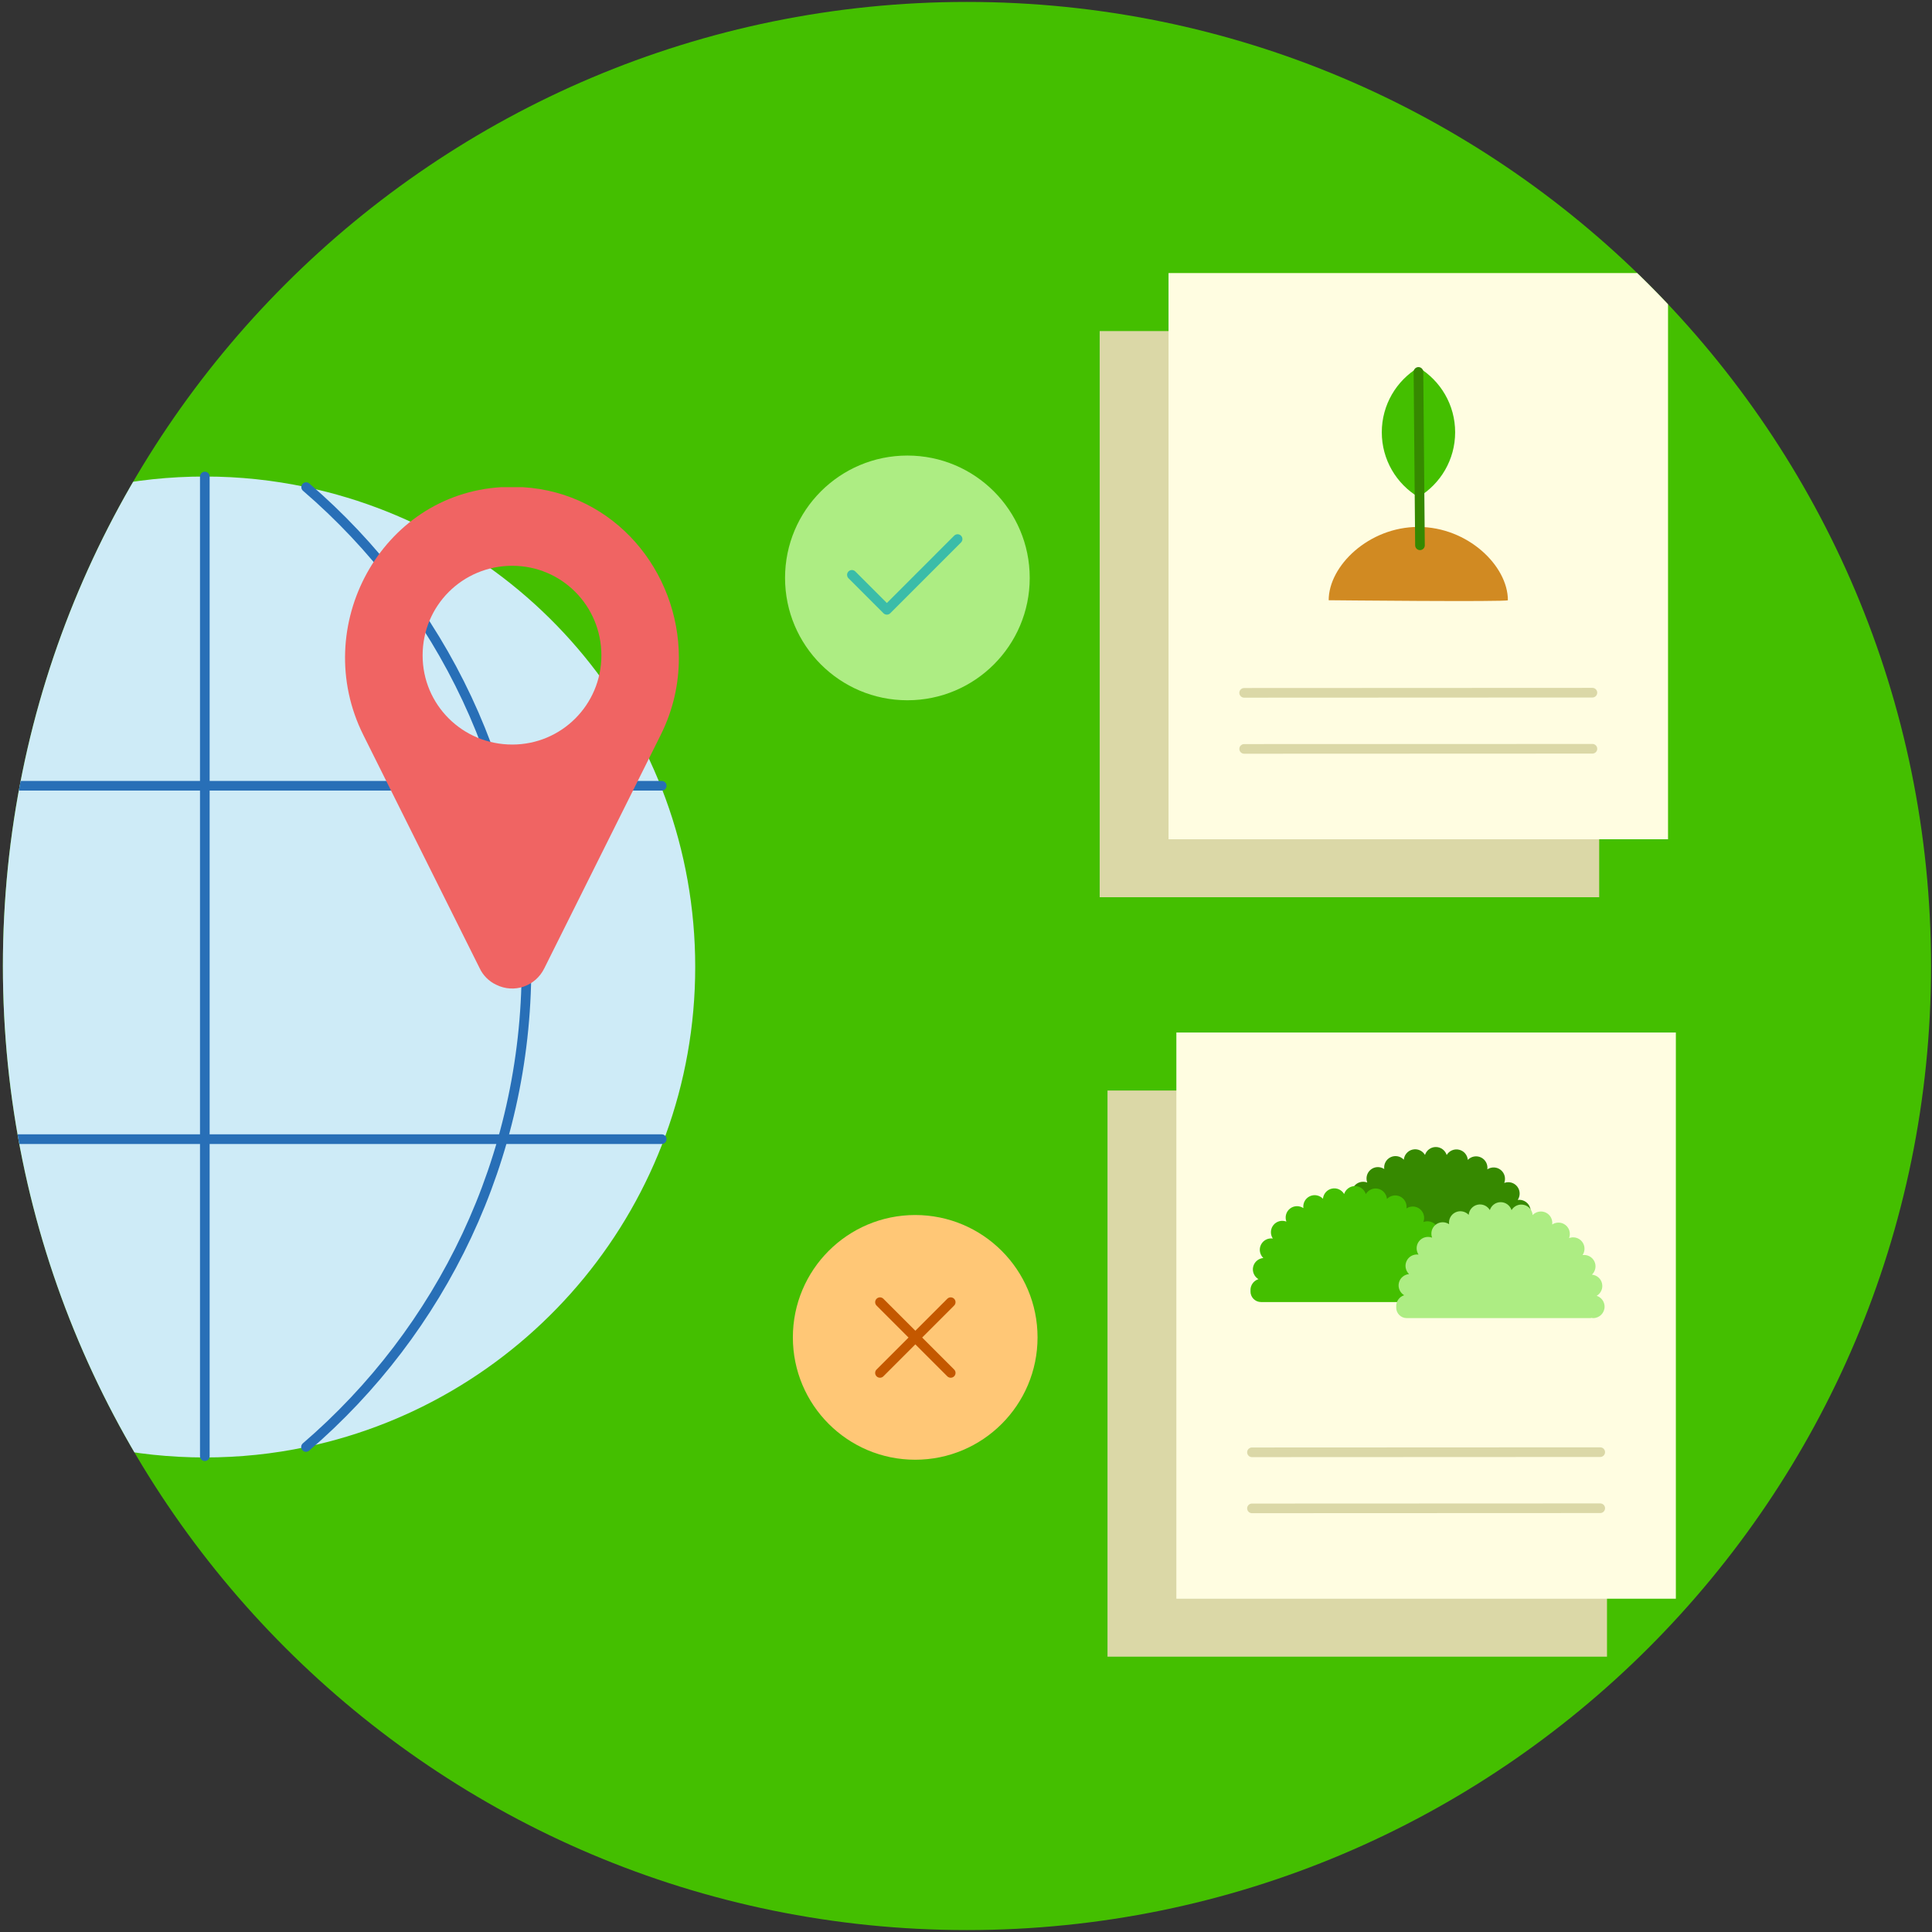 <?xml version="1.0" encoding="UTF-8"?>
<!-- Generated by Pixelmator Pro 3.5.7 -->
<svg class="svg-inline-icon" viewBox="0 0 501 501" xmlns="http://www.w3.org/2000/svg">    
    <rect x="0" y="0" width="501" height="501" fill="#333333" stroke="none"/>    
    <path id="Path" fill="#44bf00" stroke="none" d="M 250.75 500.5 C 388.821 500.5 500.75 388.571 500.75 250.5 C 500.75 112.429 388.821 0.5 250.75 0.5 C 112.679 0.5 0.75 112.429 0.75 250.5 C 0.75 388.571 112.679 500.5 250.75 500.5"/>
    <clipPath id="clipPath-S8rPq-1">
        <path d="M 0.75 250.5 C 0.75 388.571 112.679 500.5 250.75 500.5 L 250.75 500.5 C 388.821 500.5 500.75 388.571 500.75 250.5 L 500.75 250.5 C 500.75 112.429 388.821 0.5 250.75 0.5 L 250.75 0.5 C 112.679 0.5 0.75 112.429 0.75 250.5"/>
    </clipPath>
    <g id="Group" clip-path="url(#clipPath-S8rPq-1)">
        <path id="path1" fill="#ceebf7" stroke="none" d="M 180.281 250.739 C 180.281 311.977 137.002 363.135 79.352 375.231 C 70.889 377.027 62.093 377.943 53.114 377.943 C 44.027 377.943 35.122 376.989 26.581 375.156 C -30.953 362.956 -74.09 311.906 -74.09 250.739 C -74.09 189.647 -30.953 138.56 26.547 126.356 C 35.122 124.522 43.989 123.572 53.114 123.572 C 62.127 123.572 70.922 124.522 79.389 126.322 C 137.035 138.414 180.281 189.535 180.281 250.739"/>
        <path id="path2" fill="none" stroke="#286fb7" stroke-width="2.5" stroke-linecap="round" d="M 26.582 375.157 C -8.381 345.07 -30.514 300.507 -30.514 250.74 C -30.514 201.007 -8.381 156.444 26.544 126.357"/>
        <path id="path3" fill="none" stroke="#286fb7" stroke-width="2.5" stroke-linecap="round" d="M 79.39 126.321 C 114.386 156.408 136.524 200.971 136.524 250.737 C 136.524 300.542 114.353 345.142 79.353 375.229"/>
        <path id="path4" fill="none" stroke="#286fb7" stroke-width="2.5" stroke-linecap="round" d="M 53.114 377.612 L 53.114 376.404 L 53.114 376.183 L 53.114 125.333 L 53.114 125.112 L 53.114 123.571"/>
        <path id="path5" fill="none" stroke="#286fb7" stroke-width="2.5" stroke-linecap="round" d="M -65.109 203.763 L 171.6 203.763"/>
        <path id="path6" fill="none" stroke="#286fb7" stroke-width="2.5" stroke-linecap="round" d="M -65.109 295.404 L 171.6 295.404"/>
        <path id="path7" fill="#f06463" stroke="none" d="M 109.591 169.966 C 109.591 157.049 119.925 146.716 132.845 146.716 C 145.616 146.716 155.95 157.049 155.95 169.966 C 155.95 182.741 145.616 193.074 132.845 193.074 C 119.925 193.074 109.591 182.741 109.591 169.966 M 94.233 190.632 L 124.375 251.058 C 125.237 252.924 126.812 254.503 128.683 255.362 C 133.275 257.662 138.87 255.795 141.166 251.058 L 171.308 190.632 C 174.608 184.033 176.045 177.287 176.045 170.541 C 176.045 148.295 159.537 127.77 135.57 126.333 L 129.975 126.333 C 98.825 128.199 80.17 162.503 94.233 190.632"/>
        <path id="path8" fill="#dbd8a7" stroke="none" d="M 416.721 429.608 L 287.192 429.608 L 287.192 282.788 L 416.721 282.788 Z"/>
        <path id="path9" fill="#fffde1" stroke="none" d="M 434.579 414.575 L 305.05 414.575 L 305.05 267.754 L 434.579 267.754 Z"/>
        <path id="path10" fill="none" stroke="#dbd8a7" stroke-width="2.5" stroke-linecap="round" d="M 324.657 376.609 L 414.965 376.567"/>
        <path id="path11" fill="none" stroke="#dbd8a7" stroke-width="2.5" stroke-linecap="round" d="M 324.658 391.146 L 414.966 391.109"/>
        <path id="path12" fill="#ffc776" stroke="none" d="M 269.053 346.804 C 269.053 364.325 254.849 378.533 237.328 378.533 C 219.807 378.533 205.603 364.325 205.603 346.804 C 205.603 329.283 219.807 315.075 237.328 315.075 C 254.849 315.075 269.053 329.283 269.053 346.804"/>
        <path id="path13" fill="none" stroke="#c45800" stroke-width="2.5" stroke-linecap="round" stroke-linejoin="round" d="M 228.193 356.018 L 246.534 337.676"/>
        <path id="path14" fill="none" stroke="#c45800" stroke-width="2.5" stroke-linecap="round" stroke-linejoin="round" d="M 246.535 356.018 L 228.194 337.676"/>
        <path id="path15" fill="#368900" stroke="none" d="M 397.233 321.725 C 398.312 321.083 398.912 319.808 398.616 318.521 C 398.325 317.237 397.241 316.354 396 316.237 C 396.904 315.371 397.208 313.996 396.637 312.804 C 396.062 311.621 394.812 310.996 393.575 311.158 C 394.266 310.117 394.254 308.708 393.429 307.671 C 392.608 306.646 391.25 306.317 390.079 306.754 C 390.52 305.579 390.195 304.208 389.162 303.383 C 388.133 302.562 386.737 302.546 385.691 303.229 C 385.862 301.987 385.241 300.725 384.05 300.15 C 382.862 299.579 381.495 299.875 380.629 300.775 C 380.516 299.525 379.633 298.429 378.341 298.138 C 377.062 297.842 375.791 298.438 375.15 299.504 C 374.762 298.312 373.654 297.442 372.333 297.442 C 371.016 297.442 369.912 298.304 369.525 299.492 C 368.879 298.408 367.608 297.808 366.316 298.104 C 365.037 298.396 364.15 299.483 364.033 300.725 C 363.166 299.817 361.791 299.513 360.6 300.087 C 359.416 300.658 358.795 301.913 358.958 303.15 C 357.912 302.458 356.504 302.467 355.47 303.292 C 354.441 304.112 354.116 305.475 354.55 306.646 C 353.375 306.204 352.004 306.525 351.179 307.558 C 350.362 308.587 350.345 309.987 351.029 311.033 C 349.787 310.862 348.52 311.483 347.95 312.671 C 347.375 313.858 347.675 315.229 348.57 316.092 C 347.32 316.204 346.229 317.092 345.933 318.379 C 345.641 319.663 346.237 320.929 347.304 321.575 C 346.108 321.958 345.241 323.067 345.241 324.392 C 345.241 324.454 345.254 324.517 345.258 324.579 C 345.25 324.646 345.241 324.708 345.241 324.771 C 345.241 326.283 346.462 327.508 347.975 327.508 L 395.775 327.508 L 395.775 327.429 C 395.95 327.462 396.12 327.508 396.308 327.508 C 397.95 327.508 399.279 326.179 399.279 324.533 C 399.279 323.221 398.416 322.117 397.233 321.725"/>
        <path id="path16" fill="#44bf00" stroke="none" d="M 376.265 331.857 C 377.344 331.216 377.944 329.941 377.648 328.653 C 377.356 327.37 376.273 326.487 375.031 326.37 C 375.935 325.503 376.24 324.128 375.669 322.937 C 375.094 321.753 373.844 321.128 372.606 321.291 C 373.298 320.249 373.285 318.841 372.46 317.803 C 371.64 316.778 370.281 316.449 369.11 316.887 C 369.552 315.711 369.227 314.341 368.194 313.516 C 367.165 312.695 365.769 312.678 364.723 313.362 C 364.894 312.12 364.273 310.857 363.081 310.283 C 361.894 309.711 360.527 310.012 359.66 310.908 C 359.548 309.658 358.665 308.562 357.373 308.27 C 356.094 307.974 354.823 308.57 354.181 309.637 C 353.794 308.445 352.685 307.574 351.365 307.574 C 350.048 307.574 348.944 308.437 348.556 309.624 C 347.91 308.541 346.64 307.941 345.348 308.237 C 344.069 308.528 343.181 309.616 343.065 310.857 C 342.198 309.949 340.823 309.645 339.631 310.22 C 338.448 310.791 337.827 312.045 337.99 313.283 C 336.944 312.591 335.535 312.599 334.502 313.424 C 333.473 314.245 333.148 315.607 333.581 316.778 C 332.406 316.336 331.035 316.658 330.21 317.691 C 329.394 318.72 329.377 320.12 330.06 321.166 C 328.819 320.995 327.552 321.616 326.981 322.803 C 326.406 323.991 326.706 325.362 327.602 326.224 C 326.352 326.336 325.26 327.224 324.965 328.512 C 324.673 329.795 325.269 331.062 326.335 331.708 C 325.14 332.091 324.273 333.199 324.273 334.524 C 324.273 334.586 324.285 334.649 324.29 334.711 C 324.281 334.778 324.273 334.841 324.273 334.903 C 324.273 336.416 325.494 337.641 327.006 337.641 L 374.806 337.641 L 374.806 337.562 C 374.981 337.595 375.152 337.641 375.34 337.641 C 376.981 337.641 378.31 336.312 378.31 334.666 C 378.31 333.354 377.448 332.249 376.265 331.857"/>
        <path id="path17" fill="#aded83" stroke="none" d="M 414.05 336.024 C 415.129 335.383 415.729 334.108 415.433 332.82 C 415.141 331.537 414.058 330.654 412.816 330.537 C 413.72 329.67 414.025 328.295 413.454 327.104 C 412.879 325.92 411.629 325.295 410.391 325.458 C 411.083 324.416 411.07 323.008 410.245 321.97 C 409.425 320.945 408.066 320.616 406.895 321.054 C 407.337 319.879 407.012 318.508 405.979 317.683 C 404.95 316.862 403.554 316.845 402.508 317.529 C 402.679 316.287 402.058 315.024 400.866 314.45 C 399.679 313.879 398.312 314.179 397.445 315.075 C 397.333 313.825 396.45 312.729 395.158 312.437 C 393.879 312.141 392.608 312.737 391.966 313.804 C 391.579 312.612 390.47 311.741 389.15 311.741 C 387.833 311.741 386.729 312.604 386.341 313.791 C 385.695 312.708 384.425 312.108 383.133 312.404 C 381.854 312.695 380.966 313.783 380.85 315.024 C 379.983 314.116 378.608 313.812 377.416 314.387 C 376.233 314.958 375.612 316.212 375.775 317.45 C 374.729 316.758 373.32 316.766 372.287 317.591 C 371.258 318.412 370.933 319.774 371.366 320.945 C 370.191 320.504 368.82 320.825 367.995 321.858 C 367.179 322.887 367.162 324.287 367.845 325.333 C 366.604 325.162 365.337 325.783 364.766 326.975 C 364.191 328.158 364.491 329.529 365.387 330.391 C 364.137 330.504 363.045 331.391 362.75 332.679 C 362.458 333.962 363.054 335.229 364.12 335.875 C 362.925 336.262 362.058 337.366 362.058 338.691 C 362.058 338.754 362.07 338.816 362.079 338.879 C 362.066 338.945 362.058 339.008 362.058 339.07 C 362.058 340.583 363.279 341.808 364.791 341.808 L 412.591 341.808 L 412.591 341.729 C 412.766 341.762 412.937 341.808 413.125 341.808 C 414.766 341.808 416.095 340.479 416.095 338.833 C 416.095 337.521 415.233 336.416 414.05 336.024"/>
        <path id="path18" fill="#dbd8a7" stroke="none" d="M 414.696 232.667 L 285.167 232.667 L 285.167 85.846 L 414.696 85.846 Z"/>
        <path id="path19" fill="#aded83" stroke="none" d="M 267.026 149.862 C 267.026 167.383 252.822 181.591 235.301 181.591 C 217.78 181.591 203.576 167.383 203.576 149.862 C 203.576 132.341 217.78 118.133 235.301 118.133 C 252.822 118.133 267.026 132.341 267.026 149.862"/>
    </g>
    <clipPath id="clipPath-S8rPq-2">
        <path d="M 0.75 250.5 C 0.75 388.571 112.679 500.5 250.75 500.5 L 250.75 500.5 C 388.821 500.5 500.75 388.571 500.75 250.5 L 500.75 250.5 C 500.75 112.429 388.821 0.5 250.75 0.5 L 250.75 0.5 C 112.679 0.5 0.75 112.429 0.75 250.5"/>
    </clipPath>
    <g id="g1" clip-path="url(#clipPath-S8rPq-2)">
        <path id="path20" fill="none" stroke="#3abca9" stroke-width="2.5" stroke-linecap="round" stroke-linejoin="round" d="M 220.912 149.07 L 229.979 158.136 L 248.321 139.791"/>
        <path id="path21" fill="#fffde1" stroke="none" d="M 432.55 217.634 L 303.021 217.634 L 303.021 70.812 L 432.55 70.812 Z"/>
        <path id="path22" fill="#d18a22" stroke="none" d="M 391.02 155.65 C 391.02 156.125 344.55 155.65 344.55 155.65 C 344.55 146.729 354.954 136.642 367.787 136.642 C 380.616 136.642 391.02 146.729 391.02 155.65"/>
        <path id="path23" fill="#44bf00" stroke="none" d="M 377.343 112.094 C 377.343 119.227 373.534 125.477 367.83 128.906 C 362.126 125.477 358.322 119.227 358.322 112.094 C 358.322 104.96 362.126 98.71 367.83 95.277 C 373.534 98.71 377.343 104.96 377.343 112.094"/>
        <path id="path24" fill="none" stroke="#368900" stroke-width="2.5" stroke-linecap="round" stroke-linejoin="round" d="M 368.223 141.404 L 367.827 96.445"/>
        <path id="path25" fill="none" stroke="#dbd8a7" stroke-width="2.5" stroke-linecap="round" d="M 322.63 179.667 L 412.938 179.625"/>
        <path id="path26" fill="none" stroke="#dbd8a7" stroke-width="2.5" stroke-linecap="round" d="M 322.631 194.204 L 412.94 194.167"/>
    </g>
</svg>
